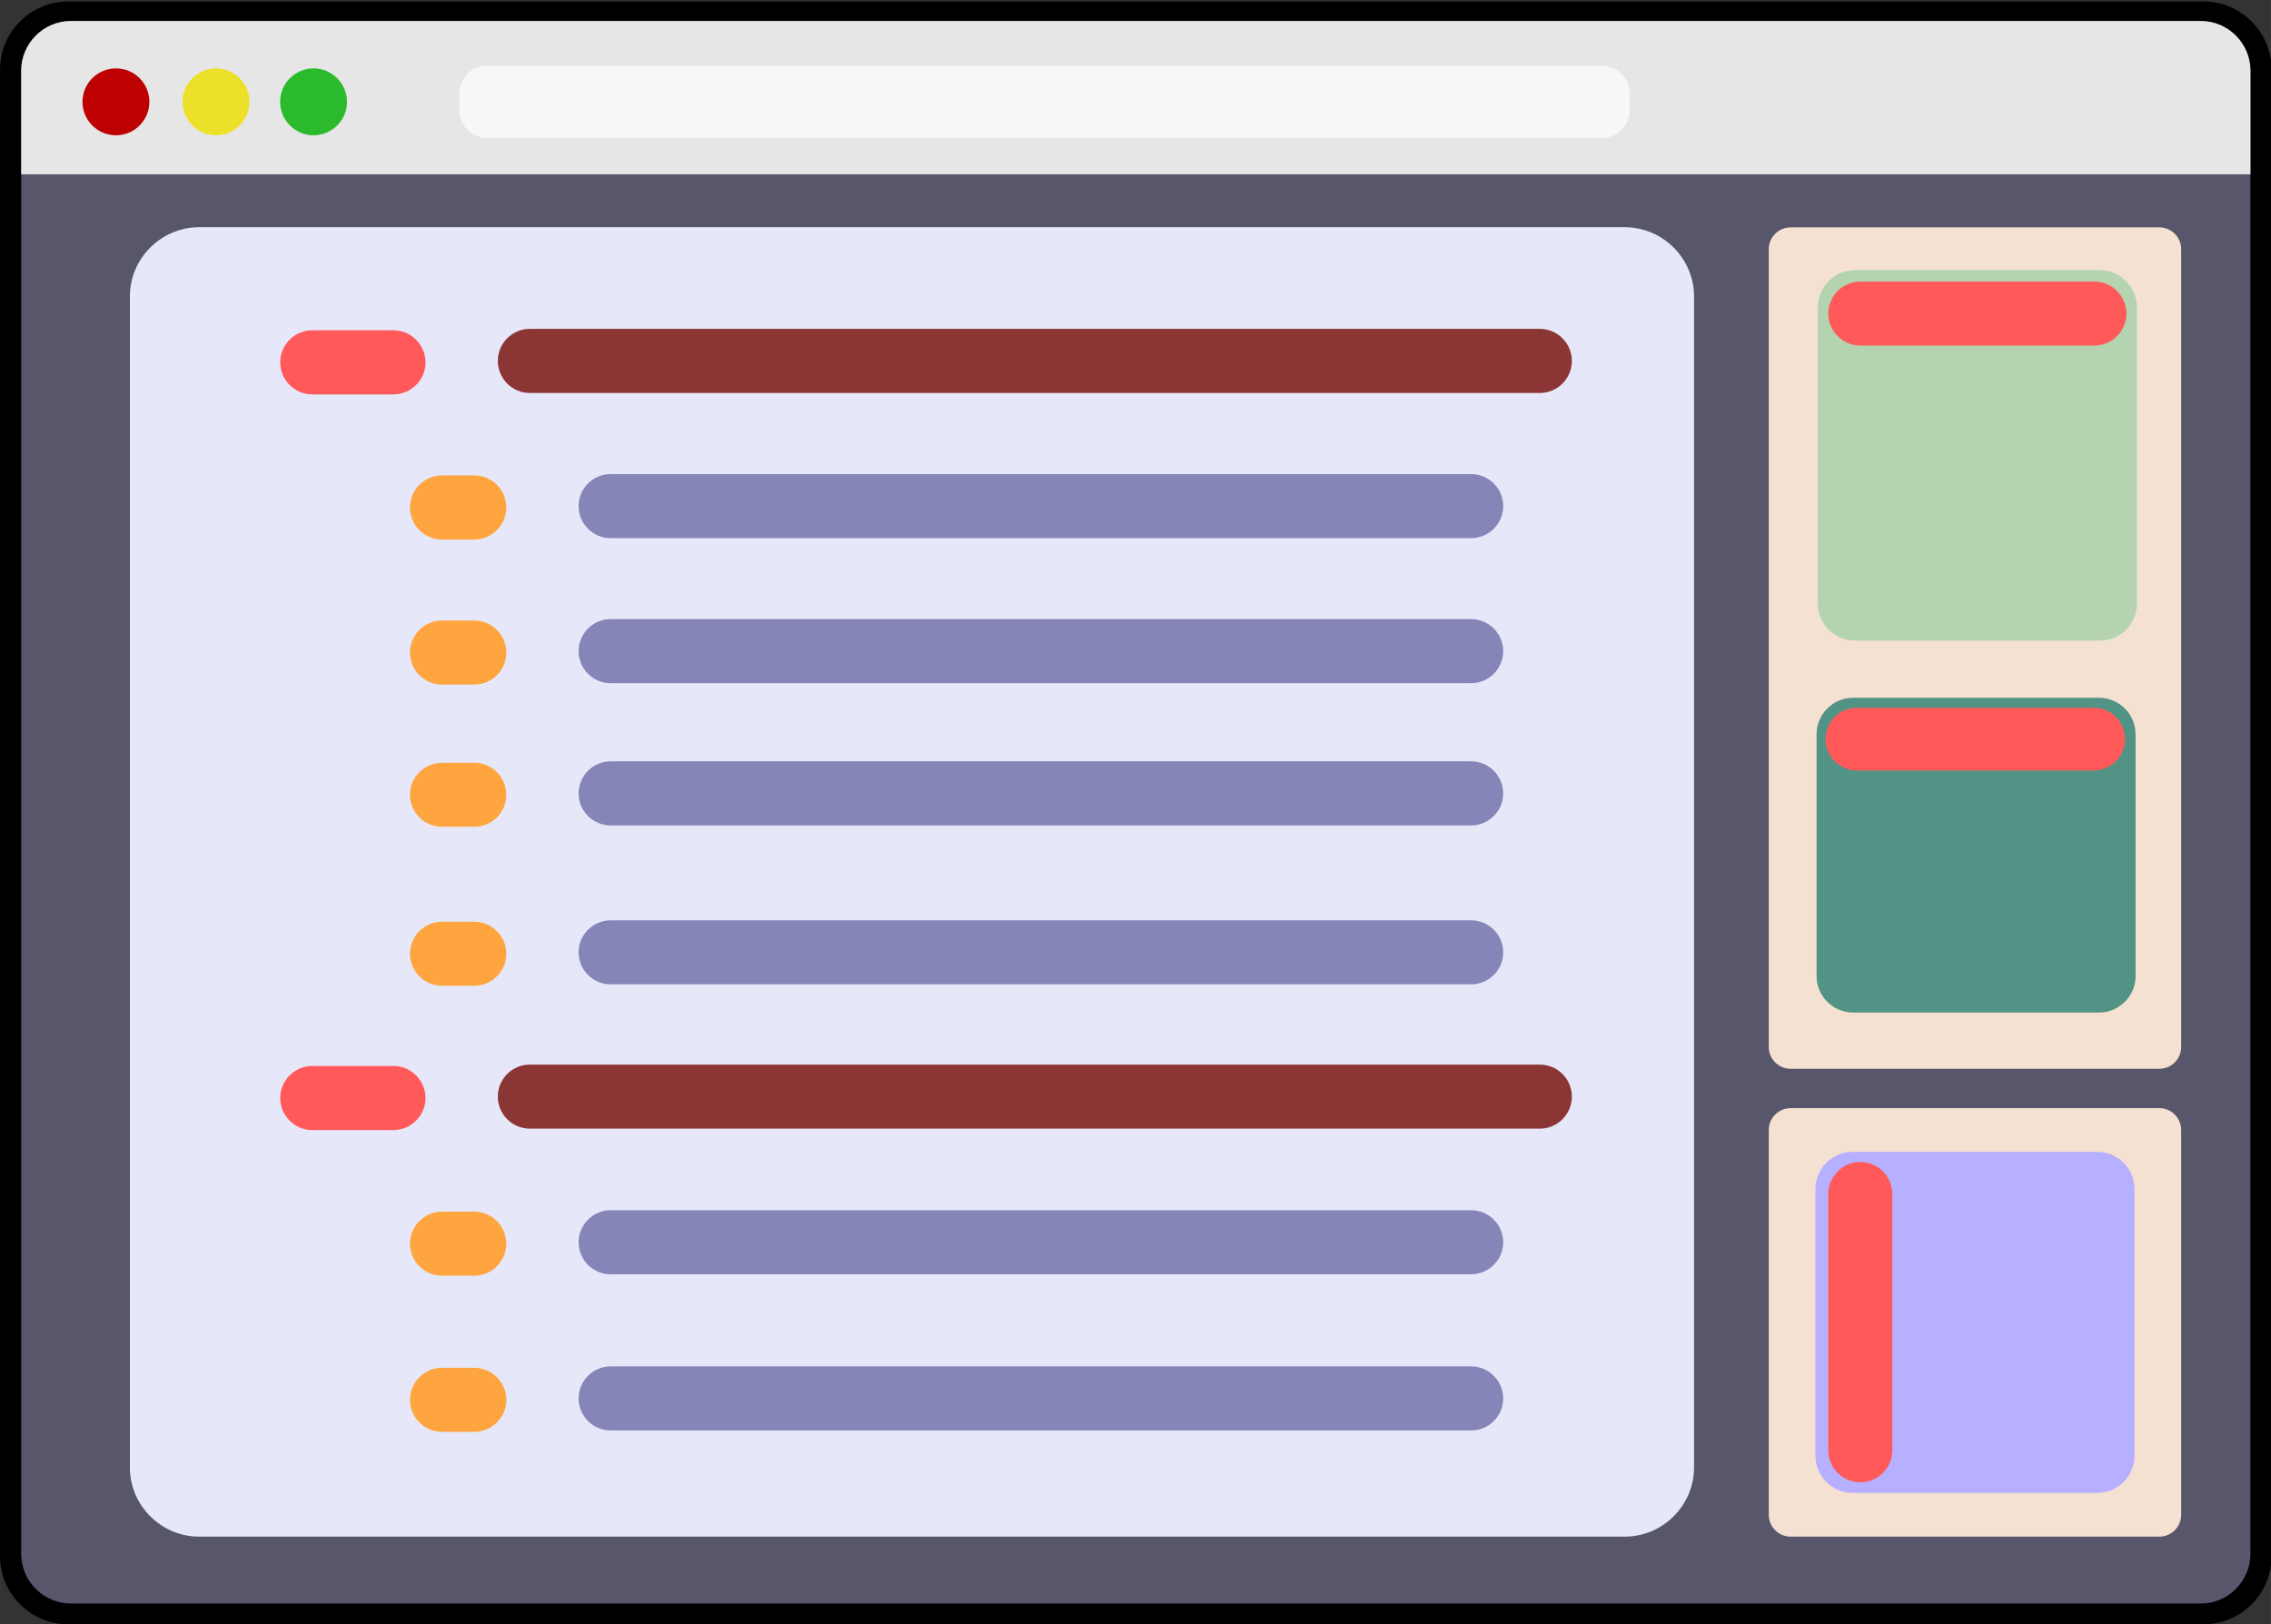<?xml version="1.0" encoding="UTF-8"?>
<!DOCTYPE svg PUBLIC "-//W3C//DTD SVG 1.1//EN" "http://www.w3.org/Graphics/SVG/1.1/DTD/svg11.dtd">
<!-- Creator: CorelDRAW X7 -->
<svg xmlns="http://www.w3.org/2000/svg" xml:space="preserve" width="287.514mm" height="205.669mm" version="1.1" style="shape-rendering:geometricPrecision; text-rendering:geometricPrecision; image-rendering:optimizeQuality; fill-rule:evenodd; clip-rule:evenodd"
viewBox="0 0 28751 20567"
 xmlns:xlink="http://www.w3.org/1999/xlink">
 <rect x="0" y="0" width="28751" height="20567" fill="#333333" stroke="none"/>
 <defs>
  <style type="text/css">
   <![CDATA[
    .fil3 {fill:none}
    .fil0 {fill:black}
    .fil6 {fill:#2BBA2B}
    .fil15 {fill:#519486}
    .fil1 {fill:#58566B}
    .fil12 {fill:#8585B8}
    .fil10 {fill:#8C3535}
    .fil13 {fill:#B4D4B0}
    .fil14 {fill:#B7AFFF}
    .fil4 {fill:#BD0000}
    .fil2 {fill:#E6E6E6}
    .fil7 {fill:#E6E8FA}
    .fil5 {fill:#EDE028}
    .fil8 {fill:#F5E1D2}
    .fil16 {fill:#F7F7F5}
    .fil9 {fill:#FF5959}
    .fil11 {fill:#FFA53F}
   ]]>
  </style>
   <clipPath id="id0">
    <path d="M897 266l26965 0c346,0 629,283 629,629l0 18780c0,346 -283,629 -629,629l-26965 0c-346,0 -629,-283 -629,-629l0 -18780c0,-346 283,-629 629,-629z"/>
   </clipPath>
 </defs>
 <g id="Слой_x0020_1">
  <path class="fil0" d="M862 19l27035 0c474,0 862,388 862,862l0 18824c0,474 -388,862 -862,862l-27035 0c-474,0 -862,-388 -862,-862l0 -18824c0,-474 388,-862 862,-862z"/>
  <path class="fil1" d="M897 266l26965 0c346,0 629,283 629,629l0 18780c0,346 -283,629 -629,629l-26965 0c-346,0 -629,-283 -629,-629l0 -18780c0,-346 283,-629 629,-629z"/>
  <g style="clip-path:url(#id0)">
   <g id="_796361056">
    <polygon id="1" class="fil2" points="57,160 28737,160 28737,2207 57,2207 "/>
   </g>
  </g>
  <path class="fil3" d="M897 266l26965 0c346,0 629,283 629,629l0 18780c0,346 -283,629 -629,629l-26965 0c-346,0 -629,-283 -629,-629l0 -18780c0,-346 283,-629 629,-629z"/>
  <path class="fil4" d="M1468 1713c234,0 423,-190 423,-424 0,-233 -189,-423 -423,-423 -234,0 -424,190 -424,423 0,234 190,424 424,424z"/>
  <path class="fil5" d="M2735 1713c234,0 423,-190 423,-424 0,-233 -189,-423 -423,-423 -234,0 -424,190 -424,423 0,234 190,424 424,424z"/>
  <path class="fil6" d="M3969 1713c234,0 424,-190 424,-424 0,-233 -190,-423 -424,-423 -233,0 -423,190 -423,423 0,234 190,424 423,424z"/>
  <path class="fil7" d="M2522 2877l18047 0c483,0 878,395 878,878l0 14825c0,482 -395,877 -878,877l-18047 0c-483,0 -878,-395 -878,-877l0 -14825c0,-483 395,-878 878,-878z"/>
  <path class="fil8" d="M22669 2879l4669 0c152,0 276,124 276,276l0 10102c0,152 -124,276 -276,276l-4669 0c-152,0 -276,-124 -276,-276l0 -10102c0,-152 124,-276 276,-276z"/>
  <path class="fil8" d="M22669 19457l4669 0c152,0 276,-124 276,-276l0 -4873c0,-152 -124,-277 -276,-277l-4669 0c-152,0 -276,125 -276,277l0 4873c0,152 124,276 276,276z"/>
  <path class="fil9" d="M3953 4182l1028 0c223,0 406,183 406,406l0 0c0,223 -183,406 -406,406l-1028 0c-223,0 -406,-183 -406,-406l0 0c0,-223 183,-406 406,-406z"/>
  <path class="fil10" d="M6707 4164l12788 0c223,0 405,183 405,406l0 0c0,223 -182,406 -405,406l-12788 0c-223,0 -405,-183 -405,-406l0 0c0,-223 182,-406 405,-406z"/>
  <path class="fil9" d="M3953 13497l1028 0c223,0 406,183 406,406l0 0c0,223 -183,406 -406,406l-1028 0c-223,0 -406,-183 -406,-406l0 0c0,-223 183,-406 406,-406z"/>
  <path class="fil10" d="M6707 13480l12788 0c223,0 405,182 405,405l0 0c0,224 -182,406 -405,406l-12788 0c-223,0 -405,-182 -405,-406l0 0c0,-223 182,-405 405,-405z"/>
  <path class="fil11" d="M5595 6020l409 0c224,0 406,183 406,406l0 0c0,223 -182,406 -406,406l-409 0c-223,0 -405,-183 -405,-406l0 0c0,-223 182,-406 405,-406z"/>
  <path class="fil12" d="M7730 6003l10895 0c223,0 406,182 406,406l0 0c0,223 -183,405 -406,405l-10895 0c-223,0 -405,-182 -405,-405l0 0c0,-224 182,-406 405,-406z"/>
  <path class="fil11" d="M5595 7857l409 0c224,0 406,182 406,406l0 0c0,223 -182,405 -406,405l-409 0c-223,0 -405,-182 -405,-405l0 0c0,-224 182,-406 405,-406z"/>
  <path class="fil12" d="M7730 7839l10895 0c223,0 406,183 406,406l0 0c0,223 -183,406 -406,406l-10895 0c-223,0 -405,-183 -405,-406l0 0c0,-223 182,-406 405,-406z"/>
  <path class="fil11" d="M5595 9658l409 0c224,0 406,183 406,406l0 0c0,223 -182,405 -406,405l-409 0c-223,0 -405,-182 -405,-405l0 0c0,-223 182,-406 405,-406z"/>
  <path class="fil12" d="M7730 9640l10895 0c223,0 406,183 406,406l0 0c0,223 -183,406 -406,406l-10895 0c-223,0 -405,-183 -405,-406l0 0c0,-223 182,-406 405,-406z"/>
  <path class="fil11" d="M5595 11671l409 0c224,0 406,182 406,405l0 0c0,224 -182,406 -406,406l-409 0c-223,0 -405,-182 -405,-406l0 0c0,-223 182,-405 405,-405z"/>
  <path class="fil12" d="M7730 11653l10895 0c223,0 406,183 406,406l0 0c0,223 -183,405 -406,405l-10895 0c-223,0 -405,-182 -405,-405l0 0c0,-223 182,-406 405,-406z"/>
  <path class="fil11" d="M5595 15342l409 0c224,0 406,182 406,405l0 0c0,223 -182,406 -406,406l-409 0c-223,0 -405,-183 -405,-406l0 0c0,-223 182,-405 405,-405z"/>
  <path class="fil12" d="M7730 15324l10895 0c223,0 406,182 406,406l0 0c0,223 -183,405 -406,405l-10895 0c-223,0 -405,-182 -405,-405l0 0c0,-224 182,-406 405,-406z"/>
  <path class="fil11" d="M5595 17319l409 0c224,0 406,183 406,406l0 0c0,223 -182,405 -406,405l-409 0c-223,0 -405,-182 -405,-405l0 0c0,-223 182,-406 405,-406z"/>
  <path class="fil12" d="M7730 17301l10895 0c223,0 406,183 406,406l0 0c0,223 -183,406 -406,406l-10895 0c-223,0 -405,-183 -405,-406l0 0c0,-223 182,-406 405,-406z"/>
  <path class="fil13" d="M23483 3420l3101 0c258,0 469,211 469,469l0 3754c0,258 -211,469 -469,469l-3101 0c-258,0 -469,-211 -469,-469l0 -3754c0,-258 211,-469 469,-469z"/>
  <path class="fil14" d="M23453 14585l3101 0c258,0 469,211 469,469l0 3380c0,258 -211,469 -469,469l-3101 0c-258,0 -469,-211 -469,-469l0 -3380c0,-258 211,-469 469,-469z"/>
  <path class="fil15" d="M23461 8835l3113 0c255,0 463,208 463,463l0 3061c0,254 -208,462 -463,462l-3113 0c-255,0 -463,-208 -463,-462l0 -3061c0,-255 208,-463 463,-463z"/>
  <path class="fil9" d="M23552 3565l2963 0c223,0 406,182 406,405l0 0c0,224 -183,406 -406,406l-2963 0c-223,0 -406,-182 -406,-406l0 0c0,-223 183,-405 406,-405z"/>
  <path class="fil9" d="M23508 8962l2999 0c218,0 396,179 396,397l0 0c0,218 -178,397 -396,397l-2999 0c-219,0 -397,-179 -397,-397l0 0c0,-218 178,-397 397,-397z"/>
  <path class="fil9" d="M23146 18364l0 -3246c0,-223 183,-405 406,-405l0 0c223,0 405,182 405,405l0 3246c0,223 -182,405 -405,405l0 0c-223,0 -406,-182 -406,-405z"/>
  <path class="fil16" d="M6168 831l14111 0c194,0 353,158 353,353l0 211c0,194 -159,353 -353,353l-14111 0c-194,0 -353,-159 -353,-353l0 -211c0,-195 159,-353 353,-353z"/>
 </g>
</svg>
